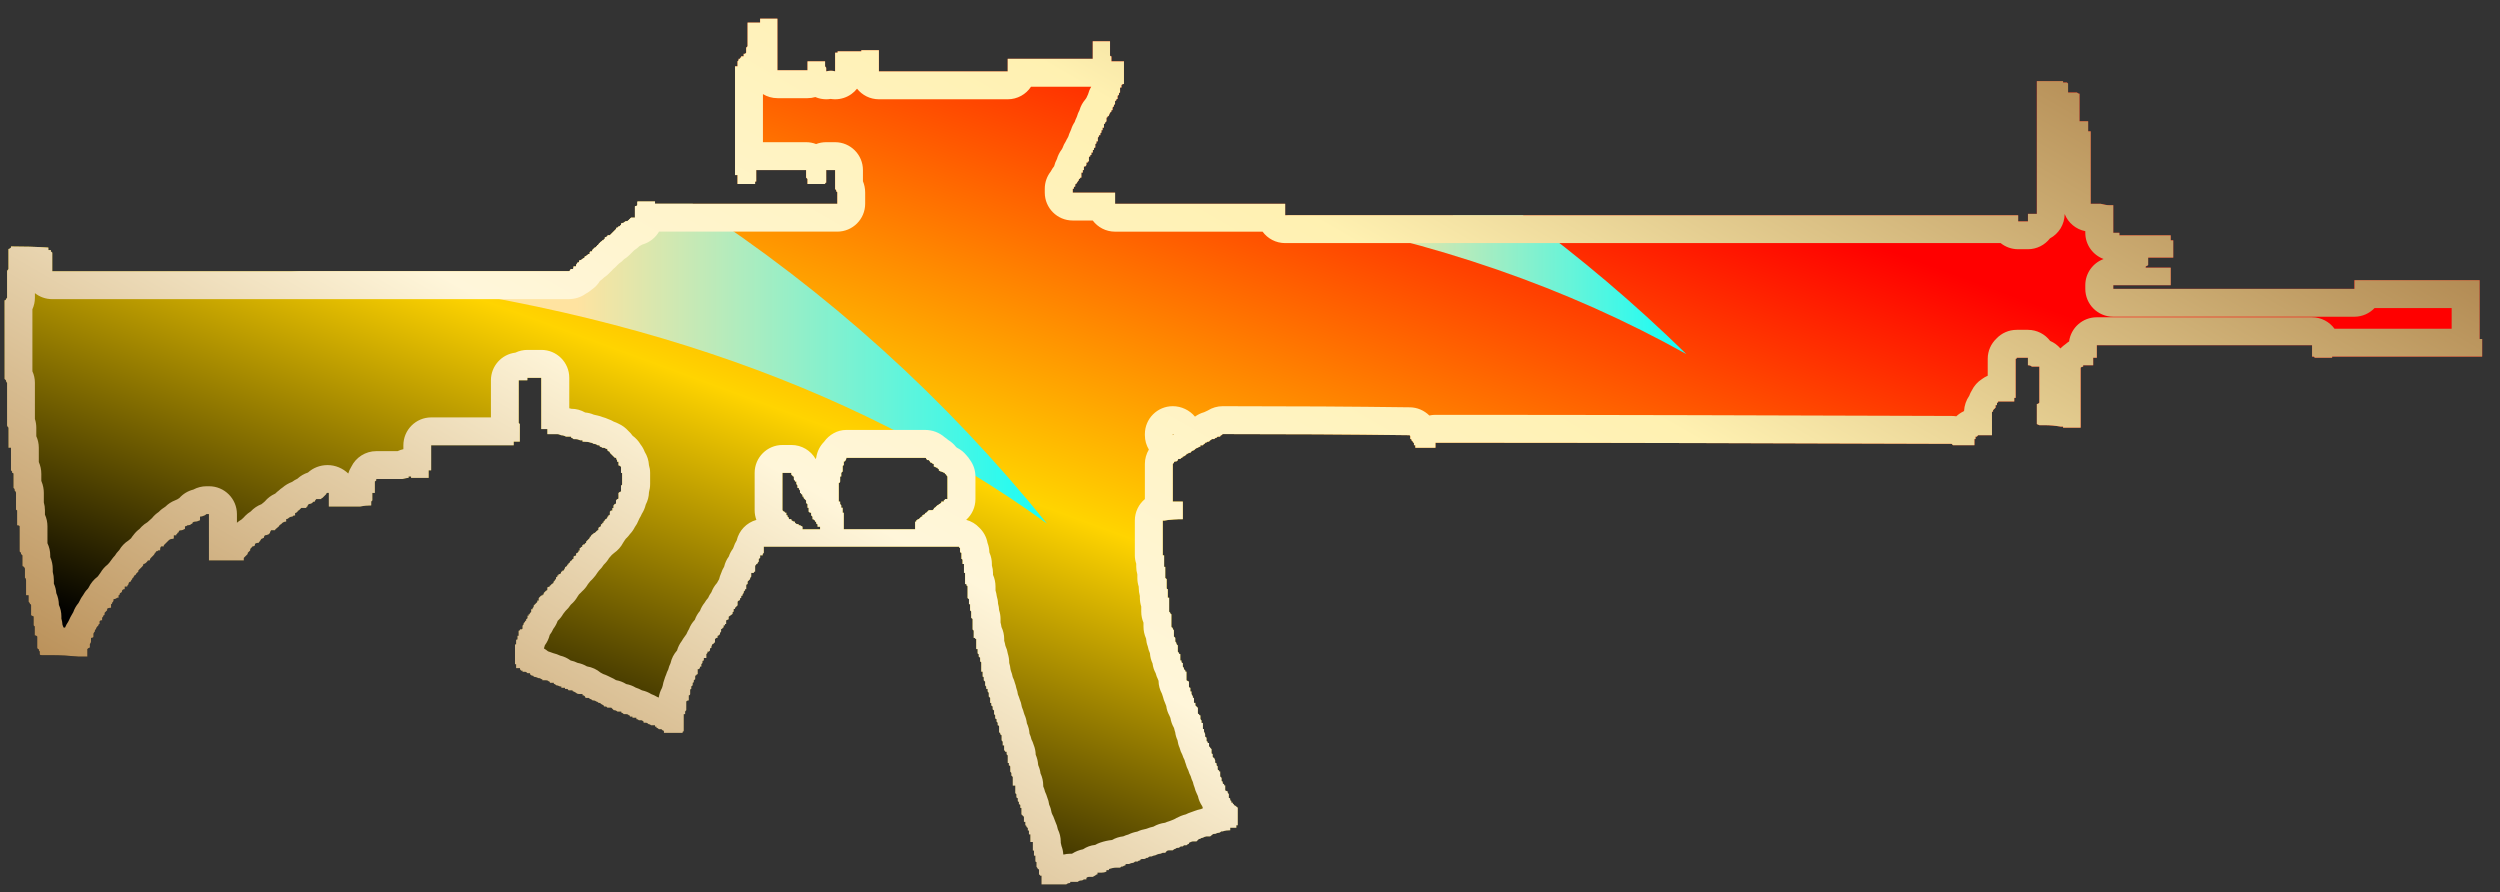 <?xml version="1.0" encoding="utf-8"?>
<!-- Generator: Adobe Illustrator 16.0.0, SVG Export Plug-In . SVG Version: 6.00 Build 0)  -->
<!DOCTYPE svg PUBLIC "-//W3C//DTD SVG 1.1//EN" "http://www.w3.org/Graphics/SVG/1.1/DTD/svg11.dtd">
<svg version="1.1" id="图层_1" xmlns="http://www.w3.org/2000/svg" xmlns:xlink="http://www.w3.org/1999/xlink" x="0px" y="0px"
	 width="89.667px" height="32px" viewBox="0 0 89.667 32" enable-background="new 0 0 89.667 32" xml:space="preserve">
<rect x="0" y="0" width="89.667" height="32" fill="#333333" stroke="none"/>
<g>
	<rect fill="none" width="89.667" height="32"/>
	<g>
		<g>
			<g>
				
					<linearGradient id="SVGID_1_" gradientUnits="userSpaceOnUse" x1="-514.703" y1="26.018" x2="-515.742" y2="26.984" gradientTransform="matrix(88.854 0 0 31.029 45818.027 -808.243)">
					<stop  offset="0.251" style="stop-color:#FF0000"/>
					<stop  offset="0.567" style="stop-color:#FFD400"/>
					<stop  offset="0.828" style="stop-color:#000000"/>
				</linearGradient>
				<path fill="url(#SVGID_1_)" d="M88.933,12.16v-2.11h-4.489v0.31h-8.65v-0.13h2.06V9.6h-0.899V9.56l0.09-0.05V9.24h0.9V8.62
					h-0.091V8.44h-1.84V8.35h-0.22V7.36h-0.14c-0.09,0-0.19-0.02-0.311-0.05h-0.359v-2.6h-0.091V4.35h-0.31V3.36
					c-0.04,0-0.06-0.01-0.09-0.04h-0.32V3l-0.04-0.04h-0.14V2.91h-0.94v4.76h-0.319v0.27h-0.351V7.72h-26.29V7.31h-6.1v-0.4h-1.52
					V6.77h0.04V6.73c0-0.03,0.02-0.04,0.05-0.04V6.64c0-0.03,0.01-0.05,0.04-0.05l0.05-0.08l0.04-0.05V6.42
					c0.03,0,0.05-0.02,0.05-0.05h0.04V6.19h0.05V6.1h0.04V5.97h0.05l0.04-0.05V5.83h0.05V5.79h0.04V5.65c0-0.03,0.02-0.04,0.05-0.04
					V5.56h0.04V5.47h0.05V5.38h0.04V5.34c0-0.03,0.02-0.05,0.05-0.05V5.16c0.03,0,0.04-0.01,0.04-0.04V5.07h0.05V4.94l0.04-0.05
					V4.85h0.05V4.8c0-0.03,0.01-0.04,0.04-0.04V4.67h0.04V4.58h0.05V4.44h0.04V4.4l0.05-0.05V4.22c0.03,0,0.04-0.02,0.04-0.05
					c0.03,0,0.05-0.01,0.05-0.04l0.04-0.09L39.863,4V3.95h0.04V3.86l0.05-0.05V3.77l0.04-0.04v-0.1l0.05-0.04V3.55h0.04V3.46
					c0-0.03,0.02-0.05,0.05-0.05V3.37c0-0.03,0.01-0.05,0.04-0.05V3.14h0.05V3.05c0.03-0.03,0.06-0.04,0.09-0.04V2.2h-0.45V2.02
					c-0.03,0-0.05-0.01-0.05-0.04v-0.5h-0.62v0.63h-3.05v0.45h-4.62V1.8h-0.63v0.04h-0.85v0.05h-0.09v0.67
					c-0.09-0.03-0.2-0.03-0.32,0V2.43l-0.04-0.05V2.2h-0.63v0.32h-1.08V0.67h-0.62v0.14h-0.45v0.85l-0.05,0.05v0.18l-0.04,0.04
					h-0.05v0.09h-0.09v0.04c-0.03,0-0.04,0.02-0.04,0.05h-0.05v0.05l-0.04,0.04v0.18h-0.09v3.9h0.09V6.6h0.63V6.51h0.04V6.1h1.79
					v0.27l0.05,0.05V6.6h0.63c0-0.03,0.01-0.05,0.04-0.05V6.1h0.32v0.68l0.04,0.04v0.05c0.03,0,0.04,0.01,0.04,0.04v0.4h-6.54V7.23
					h-0.63v0.13c-0.03,0.03-0.06,0.04-0.09,0.04v0.41h-0.14l-0.09,0.09c-0.03,0.03-0.06,0.04-0.09,0.04c-0.03,0-0.05,0.02-0.08,0.05
					c-0.04,0-0.07,0.01-0.1,0.04v0.05c-0.02,0-0.04,0.01-0.04,0.04h-0.04l-0.05,0.05h-0.04v0.04l-0.23,0.23h-0.05
					c-0.02,0-0.04,0.01-0.04,0.04l-0.09,0.04v0.05c-0.03,0-0.04,0.01-0.04,0.05h-0.05c0,0.03-0.01,0.04-0.04,0.04l-0.09,0.09
					c0,0.03-0.02,0.04-0.05,0.04c0,0.03-0.01,0.05-0.04,0.05c0,0.03-0.02,0.04-0.05,0.04l-0.09,0.09v0.05h-0.04
					c-0.03,0-0.05,0.01-0.05,0.04v0.05h-0.04l-0.05,0.04c-0.03,0.03-0.06,0.05-0.09,0.05v0.04l-0.09,0.05l-0.04,0.04h-0.05
					l-0.04,0.09h-0.04l-0.05,0.09v0.05h-0.09V9.6c0,0.03-0.01,0.05-0.04,0.05h-0.05l-0.04,0.04c0,0.03-0.02,0.04-0.05,0.04H1.874
					V9.06l-0.05-0.04V8.97h-0.09V8.88c-0.45-0.03-0.89-0.04-1.34-0.04v0.04c-0.03,0.03-0.06,0.05-0.09,0.05v0.72
					c-0.03,0.03-0.05,0.06-0.05,0.09v0.94l-0.04,0.05c0,0.03-0.02,0.04-0.05,0.04v2.82l0.05,0.05c0,0.03,0.01,0.06,0.04,0.09v1.52
					c0,0.03,0.02,0.06,0.05,0.09v0.72h0.09v0.81l0.04,0.04v0.05c0.03,0,0.05,0.01,0.05,0.04v0.5l0.04,0.04v0.05
					c0.03,0.03,0.05,0.061,0.05,0.09v0.58c0,0.03,0.01,0.04,0.04,0.04v0.54c0.06,0,0.09,0.021,0.09,0.04v0.9l0.05,0.05v0.04
					l0.05,0.05v0.36c0,0.02,0.01,0.04,0.04,0.04c0.03,0.029,0.05,0.06,0.05,0.09v0.31c0.03,0.03,0.04,0.061,0.04,0.09v0.54h0.09
					v0.23c0.03,0.03,0.05,0.06,0.05,0.09c0.03,0,0.04,0.01,0.04,0.04v0.36l0.09,0.04v0.319l0.04,0.04v0.32
					c0.03,0,0.06,0.01,0.09,0.04v0.4c0,0.029,0.02,0.05,0.05,0.05c0,0.029,0.01,0.06,0.04,0.09v0.09c0,0.03,0.03,0.04,0.09,0.04
					h0.36c0.3,0,0.62,0.02,0.94,0.05h0.32v-0.27c0.03-0.03,0.06-0.05,0.09-0.05V23.1c0.03-0.029,0.04-0.06,0.04-0.09v-0.13
					c0.06,0,0.09-0.02,0.09-0.05v-0.09c0-0.03,0.02-0.061,0.05-0.09v-0.04l0.04-0.051c0-0.02,0.02-0.06,0.05-0.09l0.04-0.04
					c0-0.029,0.01-0.05,0.04-0.05v-0.09c0-0.021,0.03-0.04,0.09-0.04v-0.09c0.03-0.03,0.05-0.061,0.05-0.09
					c0.03,0,0.04-0.011,0.04-0.051V21.98c0.03-0.03,0.06-0.061,0.09-0.091v-0.05c0.03-0.03,0.08-0.04,0.14-0.04v-0.13
					c0.03,0,0.04-0.02,0.04-0.05c0.03-0.03,0.05-0.061,0.05-0.09v-0.04c0.06,0,0.1-0.021,0.13-0.05h0.05V21.35
					c0.03,0,0.04-0.01,0.04-0.04c0-0.029,0.02-0.05,0.05-0.05c0.03-0.029,0.04-0.06,0.04-0.09c0.03-0.03,0.06-0.04,0.09-0.04v-0.09
					h0.09c0-0.03,0.02-0.06,0.05-0.09v-0.04c0.02-0.03,0.05-0.05,0.08-0.05c0-0.03,0.02-0.061,0.05-0.091
					c0-0.029,0.02-0.05,0.04-0.05c0-0.02,0.02-0.05,0.05-0.09c0.03,0,0.04-0.01,0.04-0.04l0.09-0.09v-0.04
					c0.03-0.03,0.06-0.06,0.09-0.09l0.05-0.05c0.03-0.03,0.04-0.061,0.04-0.09c0.03,0,0.06-0.011,0.09-0.04l0.05-0.051
					c0-0.029,0.03-0.04,0.09-0.04c0-0.029,0.01-0.06,0.04-0.09l0.09-0.09c0.03-0.03,0.05-0.06,0.05-0.09
					c0.03,0,0.04-0.021,0.04-0.05c0.03,0,0.06-0.011,0.09-0.04h0.06v-0.05c0-0.03,0.01-0.061,0.04-0.091h0.09v-0.04l0.05-0.05
					c0.03-0.029,0.06-0.06,0.09-0.09l0.04-0.04c0.03-0.03,0.08-0.05,0.14-0.05c0.03,0,0.04-0.01,0.04-0.04V19.2h0.09v-0.04
					c0.03,0,0.04-0.021,0.04-0.05c0.03,0,0.05-0.021,0.05-0.051c0-0.02,0.03-0.04,0.09-0.04c0.03,0,0.07-0.02,0.13-0.05v-0.09
					c0.03,0,0.06-0.01,0.09-0.04c0.06,0,0.11-0.01,0.14-0.05c0.03,0,0.04-0.01,0.04-0.04c0.03-0.03,0.06-0.04,0.09-0.04
					c0.06,0,0.12-0.02,0.18-0.05v-0.13c0.06,0,0.12-0.021,0.18-0.05l0.05-0.04h0.09V20.1h1.25v-0.09l0.14-0.14v-0.04
					c0.03-0.03,0.06-0.061,0.09-0.09v-0.05c0.03-0.03,0.06-0.061,0.08-0.091c0.03,0,0.06-0.01,0.09-0.04v-0.05
					c0.03-0.029,0.08-0.04,0.14-0.04c0-0.029,0.01-0.05,0.04-0.05c0-0.02,0.02-0.05,0.05-0.09l0.09-0.04c0-0.03,0.01-0.06,0.04-0.09
					c0.03,0,0.08-0.01,0.14-0.04l0.04-0.05c0-0.03,0.02-0.061,0.04-0.091h0.14c0-0.02,0.03-0.06,0.09-0.09
					c0-0.02,0.01-0.04,0.05-0.04c0-0.029,0.02-0.06,0.08-0.09l0.05-0.05c0.03-0.02,0.07-0.04,0.13-0.04v-0.09
					c0.03,0,0.06-0.01,0.09-0.04s0.08-0.05,0.14-0.05c0-0.03,0.03-0.04,0.09-0.04V18.4c0.03,0,0.06-0.021,0.09-0.051
					c0-0.029,0.01-0.04,0.04-0.04c0.03-0.029,0.06-0.06,0.09-0.09h0.18c0-0.029,0.01-0.05,0.04-0.05c0-0.03,0.02-0.06,0.05-0.09
					c0.03,0,0.07-0.01,0.13-0.04c0-0.03,0.03-0.05,0.09-0.05c0-0.03,0.02-0.061,0.05-0.09h0.18c0-0.03,0.01-0.04,0.04-0.04
					l0.05-0.051c0.03-0.029,0.06-0.06,0.09-0.09c0-0.029,0.01-0.04,0.04-0.04h0.05v0.49h1.12c0.15-0.03,0.28-0.04,0.4-0.04v-0.14
					l0.04-0.04V17.68h0.09v-0.41l0.05-0.039V17.18h0.94c0.09-0.02,0.16-0.04,0.22-0.04v-0.05h0.09v0.05h0.63v-0.27h0.09v-0.9h2.96
					v-0.13h0.22v-0.63l-0.04-0.04v-1.53h0.31v-0.09h0.5v1.84h0.22v0.18h0.36c0.03,0,0.07,0.01,0.13,0.04c0.07,0,0.12,0.02,0.18,0.05
					h0.18v0.04c0.03,0,0.06,0.02,0.09,0.05h0.09c0.03,0,0.08,0.01,0.14,0.04h0.09v0.05h0.04c0.09,0,0.18,0.01,0.27,0.04
					c0.03,0,0.06,0.02,0.09,0.04c0.06,0,0.11,0.02,0.14,0.05h0.04c0.03,0,0.04,0.01,0.04,0.05c0.03,0,0.06,0.01,0.09,0.04h0.05
					c0.03,0,0.06,0.02,0.09,0.04h0.04v0.05l0.05,0.04c0.03,0,0.04,0.02,0.04,0.05l0.18,0.18h0.05v0.04l0.03,0.05v0.05h0.05v0.131
					c0.03,0,0.06,0.02,0.09,0.05v0.22h0.04v0.4c0,0.029-0.01,0.05-0.04,0.05v0.22c-0.03,0-0.06,0.021-0.09,0.05v0.181
					c0,0.029-0.02,0.04-0.05,0.04l-0.04,0.05v0.09c0,0.02-0.02,0.04-0.05,0.04l-0.04,0.05v0.09h-0.04v0.09h-0.05l-0.04,0.04v0.091
					c0,0.029-0.02,0.04-0.05,0.04c0,0.039-0.01,0.05-0.04,0.05v0.04l-0.05,0.05c-0.03,0-0.04,0.01-0.04,0.04l-0.05,0.05v0.04h-0.04
					v0.05h-0.05v0.04c0,0.03-0.01,0.05-0.04,0.05l-0.05,0.04v0.051c0,0.029-0.01,0.039-0.04,0.039l-0.09,0.091h-0.04
					c0,0.029-0.02,0.05-0.05,0.05l-0.04,0.04c0,0.03-0.02,0.05-0.05,0.05v0.04l-0.13,0.13v0.05c-0.03,0-0.05,0.011-0.05,0.05h-0.04
					l-0.05,0.04v0.051h-0.04c0,0.02-0.02,0.04-0.05,0.04v0.09h-0.04v0.04l-0.05,0.05c-0.03,0-0.04,0.01-0.04,0.04v0.05
					c-0.03,0-0.06,0.01-0.09,0.04v0.05c0,0.03-0.02,0.04-0.05,0.04c0,0.03-0.01,0.05-0.04,0.05l-0.04,0.04
					c0,0.03-0.02,0.051-0.05,0.051v0.04c-0.03,0-0.05,0.02-0.05,0.05l-0.04,0.04c-0.03,0-0.04,0.02-0.04,0.05l-0.05,0.09h-0.04
					c0,0.03-0.02,0.04-0.05,0.04v0.05c-0.03,0.03-0.06,0.04-0.09,0.04v0.04h-0.04v0.05c-0.03,0-0.05,0.011-0.05,0.04v0.05
					c-0.03,0-0.04,0.011-0.04,0.04l-0.05,0.051v0.04l-0.08,0.05c0,0.03-0.02,0.04-0.05,0.04c0,0.029-0.01,0.05-0.04,0.05
					c-0.03,0-0.05,0.01-0.05,0.04v0.05c0,0.03-0.01,0.04-0.04,0.04l-0.09,0.09v0.05c-0.03,0-0.05,0.011-0.05,0.04h-0.04l-0.09,0.091
					v0.09h-0.05v0.05l-0.13,0.13v0.05l-0.04,0.04v0.04h-0.05v0.101l-0.05,0.04v0.039h-0.04v0.051h-0.04v0.09l-0.05,0.04v0.05
					c-0.03,0-0.04,0.01-0.04,0.04l-0.05,0.05v0.04l-0.04,0.05v0.09c0,0.03-0.02,0.04-0.05,0.04h-0.04c0,0.03-0.02,0.051-0.05,0.051
					v0.18h-0.04v0.13c-0.03,0-0.05,0.01-0.05,0.04v0.14h-0.04v0.71h0.04v0.141h0.14v0.04l0.04,0.05h0.05v0.04h0.09
					c0.03,0,0.06,0.02,0.09,0.05h0.09v0.04c0.03,0.03,0.06,0.05,0.09,0.05s0.04,0.011,0.04,0.04c0.06,0,0.12,0.021,0.18,0.05h0.05
					c0.02,0.03,0.06,0.04,0.08,0.04V24.4h0.14c0.03,0,0.06,0.01,0.09,0.04c0.03,0,0.04,0.02,0.04,0.05h0.14v0.04
					c0.03,0,0.06,0.02,0.09,0.05c0.03,0,0.07,0.01,0.13,0.04h0.05v0.05h0.13v0.04h0.09l0.04,0.05h0.14c0,0.03,0.01,0.04,0.04,0.04
					l0.09,0.05c0.03,0.03,0.06,0.04,0.09,0.04h0.14v0.051h0.04l0.05,0.04c0,0.029,0.01,0.05,0.04,0.05h0.09l0.05,0.04
					c0.03,0,0.06,0.02,0.09,0.05c0.06,0,0.1,0.01,0.13,0.04c0.03,0,0.06,0.02,0.09,0.05h0.04l0.05,0.04l0.09,0.05
					c0,0.03,0.01,0.04,0.04,0.04h0.05l0.04,0.04h0.14l0.09,0.09c0.06,0,0.1,0.021,0.13,0.05h0.14v0.04c0.03,0,0.06,0.021,0.09,0.051
					h0.09c0.03,0,0.06,0.01,0.09,0.04c0.03,0,0.04,0.02,0.04,0.05h0.09v0.04h0.14v0.05c0.03,0,0.06,0.01,0.09,0.04h0.08
					c0.03,0,0.06,0.02,0.09,0.05v0.04h0.09c0.03,0,0.06,0.021,0.09,0.05c0.03,0,0.06,0.011,0.09,0.04h0.14v0.05h0.05v0.04
					c0.03,0,0.06,0.021,0.09,0.051h0.09l0.04,0.04c0.03,0,0.05,0.02,0.05,0.05v0.04h0.67v-0.04c0.03,0,0.04-0.021,0.04-0.05v-0.58
					h0.05V25.52l0.04-0.05v-0.31c0.03-0.03,0.06-0.04,0.09-0.04v-0.18c0.03,0,0.05-0.021,0.05-0.051v-0.13
					c0-0.029,0.01-0.05,0.04-0.05v-0.09l0.05-0.04v-0.09c0.03,0,0.04-0.021,0.04-0.05V24.4l0.05-0.04V24.27
					c0-0.029,0.01-0.05,0.04-0.05c0-0.02,0.02-0.04,0.05-0.04V24h0.04l0.04-0.04v-0.05h0.05v-0.09l0.04-0.04v-0.05
					c0-0.03,0.02-0.04,0.05-0.04V23.6h0.09v-0.14l0.04-0.04v-0.05h0.05l0.04-0.04v-0.05c0-0.03,0.02-0.04,0.05-0.04v-0.05
					l0.04-0.091c0.03,0,0.05-0.01,0.05-0.04c0.03,0,0.04-0.02,0.04-0.05v-0.09l0.05-0.04h0.04v-0.05c0-0.03,0.02-0.04,0.05-0.04
					l0.04-0.05V22.7l0.04-0.05V22.56c0.03,0,0.05-0.01,0.05-0.04c0.03,0,0.04-0.02,0.04-0.05v-0.04h0.05v-0.05h0.04v-0.13l0.09-0.04
					v-0.09l0.14-0.101V21.98c0-0.03,0.01-0.04,0.04-0.04V21.84h0.05V21.8l0.09-0.09v-0.13l0.04-0.04c0.03,0,0.05-0.021,0.05-0.05
					v-0.04h0.04V21.4c0-0.03,0.02-0.04,0.05-0.04V21.31l0.04-0.04v-0.05l0.05-0.05v-0.04h0.04V21c0-0.03,0.02-0.05,0.05-0.05v-0.09
					l0.09-0.091V20.73l0.04-0.051v-0.13h0.09c0-0.03,0.02-0.05,0.05-0.05v-0.22c0.03,0,0.04-0.021,0.04-0.05
					c0.03,0,0.05-0.011,0.05-0.04l0.04-0.051v-0.09l0.05-0.04v-0.09h0.09v-0.05l0.04-0.04v-0.22h7c0,0.02,0.01,0.04,0.04,0.04v0.13
					c0,0.029,0.02,0.05,0.05,0.05v0.22c0.03,0,0.04,0.021,0.04,0.05v0.131h0.05v0.319h0.04v0.4h0.05V21c0.02,0,0.04,0.01,0.04,0.04
					v0.41l0.05,0.04v0.18h0.04v0.22l0.04,0.04v0.23l0.05,0.04v0.359c0,0.03,0.02,0.051,0.04,0.051v0.27h0.05
					c0,0.03,0.01,0.04,0.04,0.04v0.36h0.05v0.13c0,0.03,0.01,0.05,0.04,0.05v0.09l0.05,0.04v0.141c0.03,0,0.04,0.01,0.04,0.039v0.32
					h0.05v0.18c0.03,0,0.04,0.011,0.04,0.04V24.4l0.05,0.05v0.13l0.04,0.05v0.08h0.05v0.09l0.04,0.05v0.131l0.05,0.05v0.18h0.04
					v0.09l0.05,0.04v0.101l0.05,0.04v0.13l0.04,0.04v0.09c0,0.029,0.02,0.05,0.05,0.05v0.09l0.04,0.04v0.09
					c0.03,0,0.05,0.021,0.05,0.05v0.181c0,0.029,0.01,0.04,0.04,0.04v0.05l0.05,0.04v0.18l0.04,0.05v0.131h0.05v0.18
					c0.02,0,0.04,0.02,0.04,0.05h0.05v0.09l0.04,0.04v0.271h0.04v0.09c0.03,0,0.05,0.01,0.05,0.05v0.17l0.04,0.05v0.09l0.05,0.051
					v0.31h0.09v0.271l0.04,0.04v0.09c0,0.029,0.02,0.05,0.05,0.05v0.09c0,0.03,0.01,0.04,0.04,0.04v0.09c0.03,0,0.05,0.01,0.05,0.04
					v0.09h0.04v0.23l0.09,0.09v0.18h0.05v0.09c0,0.03,0.01,0.051,0.04,0.051v0.04l0.05,0.04v0.09h0.04v0.14h0.05v0.271h0.09v0.31
					h0.04v0.18h0.05v0.181c0,0.029,0.01,0.05,0.04,0.05v0.17l0.04,0.05c0,0.03,0.02,0.04,0.05,0.04v0.19c0.03,0,0.04,0.01,0.04,0.04
					h0.05v0.31h0.89c0.03-0.03,0.08-0.05,0.14-0.05v-0.04h0.27c0.03-0.03,0.07-0.05,0.13-0.05c0.03,0,0.06-0.011,0.09-0.04h0.09
					v-0.05c0.03-0.03,0.06-0.04,0.09-0.04h0.14l0.09-0.051c0.02-0.02,0.05-0.04,0.08-0.04V31.3h0.14c0.06,0,0.12-0.01,0.18-0.04
					v-0.05h0.09v-0.04c0.09-0.03,0.18-0.05,0.27-0.05h0.13l0.05-0.04h0.05c0.03-0.03,0.06-0.04,0.09-0.04
					c0-0.04,0.01-0.05,0.04-0.05h0.09c0.06-0.03,0.1-0.04,0.13-0.04c0.03,0,0.06-0.021,0.09-0.05h0.09
					c0.03-0.03,0.06-0.04,0.09-0.04c0-0.03,0.03-0.051,0.09-0.051h0.05c0.03,0,0.06-0.02,0.09-0.04h0.04
					c0.03-0.029,0.06-0.05,0.09-0.05h0.05c0.06-0.029,0.1-0.04,0.13-0.04c0.06-0.029,0.11-0.05,0.13-0.05
					c0.03,0,0.08-0.01,0.14-0.04h0.09l0.04-0.05c0.03-0.03,0.06-0.04,0.09-0.04h0.14c0.03-0.03,0.06-0.05,0.09-0.05
					c0.03-0.03,0.06-0.04,0.09-0.04h0.04c0.03-0.03,0.06-0.05,0.09-0.05h0.05l0.04-0.04h0.09c0.03-0.03,0.06-0.051,0.09-0.051V30.23
					c0.06-0.03,0.11-0.051,0.13-0.051h0.14l0.09-0.09h0.04c0.03-0.03,0.06-0.04,0.09-0.04c0.06-0.03,0.11-0.05,0.14-0.05h0.13
					l0.05-0.04c0.03-0.03,0.06-0.05,0.09-0.05h0.04c0.06-0.03,0.1-0.04,0.13-0.04c0.03,0,0.06-0.021,0.09-0.05h0.05
					c0.09-0.03,0.18-0.04,0.27-0.04v-0.09h0.22V29.6h0.05v-0.63l-0.05-0.04c-0.03-0.029-0.06-0.05-0.09-0.05v-0.04
					c-0.03,0-0.04-0.01-0.04-0.05h-0.05v-0.04c0-0.03-0.01-0.04-0.04-0.04v-0.05c0-0.03-0.02-0.04-0.05-0.04v-0.14l-0.04-0.04V28.39
					l-0.09-0.04v-0.18h-0.04v-0.05c-0.03,0-0.05-0.01-0.05-0.04v-0.05c-0.03,0-0.04-0.011-0.04-0.04V27.9l-0.05-0.051v-0.18h-0.04
					v-0.04c-0.03,0-0.05-0.02-0.05-0.05v-0.09l-0.04-0.04V27.4c0-0.03-0.02-0.04-0.05-0.04V27.27l-0.04-0.09
					c-0.03,0-0.05-0.02-0.05-0.05v-0.09c-0.03,0-0.04-0.01-0.04-0.04v-0.13l-0.05-0.05c0-0.03-0.01-0.04-0.04-0.04v-0.13h-0.05V26.6
					c-0.03,0-0.04-0.02-0.04-0.05v-0.09l-0.05-0.04v-0.09l-0.04-0.09v-0.09h-0.04V25.93h-0.05v-0.09l-0.04-0.05v-0.13
					c-0.03,0-0.05-0.021-0.05-0.05c-0.03,0-0.04-0.011-0.04-0.04V25.39l-0.09-0.09v-0.09h-0.05v-0.18h-0.04v-0.05l-0.05-0.091V24.8
					h-0.04v-0.13c-0.03,0-0.05-0.02-0.05-0.05v-0.17l-0.09-0.05V24.09h-0.04v-0.04L42.463,24v-0.04l-0.04-0.05v-0.13
					c-0.03,0-0.05-0.021-0.05-0.05v-0.04h-0.04v-0.23c-0.03,0-0.05-0.01-0.05-0.04l-0.04-0.05v-0.22l-0.05-0.051v-0.04l-0.04-0.05
					v-0.13l-0.05-0.05v-0.22l-0.04-0.051v-0.04c-0.03,0-0.05-0.02-0.05-0.05V22.03c-0.02,0-0.04-0.021-0.04-0.05l-0.04-0.04v-0.5
					h-0.05V21.13c-0.03,0-0.04-0.01-0.04-0.05V20.77l-0.05-0.039v-0.4h-0.04v-0.41h-0.05v-1.25h0.05c0.23-0.04,0.46-0.05,0.67-0.05
					v-0.63h-0.36V16.64l0.04-0.04c0-0.029,0.02-0.05,0.05-0.05h0.04l0.05-0.04c0-0.03,0.01-0.05,0.04-0.05h0.05l0.04-0.04
					c0.03,0,0.05-0.02,0.05-0.05h0.04l0.05-0.04c0.03,0,0.04-0.02,0.04-0.05c0.03,0,0.06-0.01,0.09-0.04h0.05l0.04-0.05
					c0.03-0.02,0.06-0.04,0.09-0.04l0.05-0.05c0.03-0.02,0.06-0.04,0.09-0.04c0.03-0.03,0.06-0.04,0.09-0.04v-0.05h0.09l0.04-0.05
					c0.03,0,0.04-0.01,0.04-0.04c0.03,0,0.06-0.01,0.09-0.04h0.05l0.04-0.05c0.03,0,0.05-0.01,0.05-0.04h0.09
					c0.03-0.03,0.06-0.05,0.09-0.05l0.04-0.04h0.09c0-0.03,0.02-0.05,0.05-0.05l0.04-0.04h0.05c2.21,0,4.42,0.01,6.64,0.04
					c0.021,0,0.04,0.02,0.04,0.05v0.09h0.04v0.04l0.05,0.05c0,0.03,0.01,0.04,0.04,0.04v0.09h0.05v0.09h0.721v-0.18
					c6.189,0,12.359,0.02,18.52,0.04l0.04,0.05h0.771v-0.22h0.039v-0.09h0.051l0.04-0.05h0.5V14.8c0-0.03,0.01-0.04,0.04-0.04v-0.05
					l0.09-0.09v-0.09h0.05v-0.09h0.04V14.4h0.58v-0.13h0.05v-1.4c0.03,0,0.04-0.01,0.04-0.04h0.4v0.27c0.069,0,0.109,0.02,0.14,0.05
					h0.27v1.29c-0.029,0.04-0.06,0.05-0.09,0.05v0.72l0.09,0.04h0.181c0.21,0,0.399,0.02,0.58,0.05h0.09v0.04h0.63v-2.15
					c0.03-0.03,0.06-0.04,0.09-0.04V13.1h0.36v-0.27h0.13v-0.45h7.72v0.41h0.04c0.03,0,0.05,0.01,0.05,0.04h0.63v-0.04h5.381v-0.63
					H88.933z M29.414,18.98h-0.63V18.89l-0.09-0.05h-0.05V18.8h-0.04c-0.03,0-0.06-0.02-0.09-0.05v-0.04h-0.04l-0.09-0.05v-0.04
					h-0.09v-0.05l-0.05-0.04v-0.05h-0.04V18.39h-0.05c0-0.029-0.01-0.04-0.04-0.04l-0.05-0.05v-1.34h0.32V17
					c0,0.03,0.01,0.05,0.04,0.05c0,0.03,0.02,0.04,0.05,0.04v0.09c0,0.03,0.01,0.051,0.04,0.051v0.039h0.05v0.091l0.04,0.05v0.09
					h0.05v0.04l0.04,0.05v0.09c0.03,0,0.04,0.011,0.04,0.04c0.03,0,0.05,0.021,0.05,0.05v0.04h0.04v0.051l0.09,0.09v0.09l0.05,0.04
					v0.13h0.04v0.14c0.03,0.03,0.06,0.04,0.09,0.04v0.091l0.05,0.05v0.09h0.04c0,0.03,0.02,0.04,0.05,0.04v0.05h0.04v0.04
					c0,0.03,0.02,0.05,0.05,0.05v0.09h0.09V18.98z M33.983,17.9h-0.09c0,0.029-0.01,0.04-0.04,0.04v0.05h-0.09v0.04
					c-0.03,0.029-0.06,0.05-0.09,0.05c0,0.03-0.02,0.04-0.05,0.04l-0.09,0.09c-0.03,0-0.04,0.021-0.04,0.05l-0.05,0.04h-0.13
					l-0.09,0.09c-0.03,0-0.05,0.021-0.05,0.051l-0.09,0.04v0.05h-0.04l-0.09,0.09h-0.04c0,0.03-0.02,0.04-0.05,0.04v0.05h-0.04
					v0.271h-2.56V18.39h-0.04v-0.18h-0.05v-0.09l-0.04-0.04v-0.09h-0.05v-0.67c0.03,0,0.05-0.021,0.05-0.051v-0.18h0.04v-0.13
					l0.05-0.05v-0.18c0-0.03,0.01-0.04,0.04-0.04V16.55h0.04l0.05-0.09v-0.04h2.82c0.03,0,0.05,0.01,0.05,0.04l0.04,0.04h0.05
					l0.04,0.05c0,0.03,0.02,0.04,0.05,0.04c0.03,0.03,0.06,0.05,0.09,0.05v0.091c0.03,0,0.06,0.02,0.09,0.039h0.04
					c0,0.03,0.02,0.051,0.05,0.051v0.05c0.03,0.02,0.06,0.04,0.09,0.04l0.09,0.04c0.03,0,0.04,0.02,0.04,0.05
					c0.03,0,0.05,0.02,0.05,0.04l0.04,0.05V17.9z M42.063,15.61v-0.04h0.04L42.063,15.61z"/>
			</g>
		</g>
	</g>
	<g>
		
			<linearGradient id="SVGID_2_" gradientUnits="userSpaceOnUse" x1="-847.341" y1="43.325" x2="-848.176" y2="43.325" gradientTransform="matrix(34.512 0 0 13.153 29282.869 -556.832)">
			<stop  offset="0" style="stop-color:#00FFFF"/>
			<stop  offset="0.649" style="stop-color:#FFE3A0"/>
		</linearGradient>
		<path fill="url(#SVGID_2_)" d="M24.843,7.31h-1.35V7.23h-0.63v0.13c-0.03,0.03-0.06,0.04-0.09,0.04v0.41h-0.14l-0.09,0.09
			c-0.03,0.03-0.06,0.04-0.09,0.04c-0.03,0-0.05,0.02-0.08,0.05c-0.04,0-0.07,0.01-0.1,0.04v0.05c-0.02,0-0.04,0.01-0.04,0.04h-0.04
			l-0.05,0.05h-0.04v0.04l-0.23,0.23h-0.05c-0.02,0-0.04,0.01-0.04,0.04l-0.09,0.04v0.05c-0.03,0-0.04,0.01-0.04,0.05h-0.05
			c0,0.03-0.01,0.04-0.04,0.04l-0.09,0.09c0,0.03-0.02,0.04-0.05,0.04c0,0.03-0.01,0.05-0.04,0.05c0,0.03-0.02,0.04-0.05,0.04
			l-0.09,0.09v0.05h-0.04c-0.03,0-0.05,0.01-0.05,0.04v0.05h-0.04l-0.05,0.04c-0.03,0.03-0.06,0.05-0.09,0.05v0.04l-0.09,0.05
			l-0.04,0.04h-0.05l-0.04,0.09h-0.04l-0.05,0.09v0.05h-0.09V9.6c0,0.03-0.01,0.05-0.04,0.05h-0.05l-0.04,0.04
			c0,0.03-0.02,0.04-0.05,0.04h-9.94c10.99,0.91,20.03,3.93,27.1,9.05C33.914,14.28,29.684,10.46,24.843,7.31z"/>
	</g>
	<g>
		<linearGradient id="SVGID_3_" gradientUnits="userSpaceOnUse" x1="61.388" y1="10.21" x2="46.128" y2="10.21">
			<stop  offset="0" style="stop-color:#00FFFF"/>
			<stop  offset="0.822" style="stop-color:#FFE3A0"/>
		</linearGradient>
		<path fill="url(#SVGID_3_)" d="M54.614,7.72c2.06,1.51,4.02,3.17,5.87,4.98c-4.261-2.38-9.04-4.04-14.36-4.97h5.99V7.72H54.614z"
			/>
	</g>
	<g>
		<g>
			<g>
				<g>
					<linearGradient id="SVGID_4_" gradientUnits="userSpaceOnUse" x1="28.39" y1="39.048" x2="56.082" y2="-8.916">
						<stop  offset="0" style="stop-color:#BB925B"/>
						<stop  offset="0.343" style="stop-color:#FFF6DA"/>
						<stop  offset="0.657" style="stop-color:#FFF1B1"/>
						<stop  offset="1" style="stop-color:#B38B54"/>
					</linearGradient>
					<path fill="url(#SVGID_4_)" d="M39.14,3.11c-0.052,0.084-0.09,0.176-0.115,0.272c-0.022,0.04-0.041,0.081-0.057,0.124
						c-0.007,0.011-0.013,0.021-0.02,0.032c-0.009,0.012-0.019,0.023-0.027,0.036c-0.093,0.109-0.163,0.238-0.202,0.379
						c-0.039,0.07-0.07,0.145-0.091,0.223c-0.006,0.014-0.012,0.029-0.018,0.043c-0.026,0.051-0.047,0.104-0.064,0.158
						c-0.057,0.083-0.1,0.174-0.129,0.269c-0.01,0.021-0.019,0.043-0.027,0.064c-0.029,0.058-0.053,0.119-0.07,0.182
						c-0.009,0.017-0.018,0.034-0.026,0.051c-0.025,0.041-0.048,0.083-0.067,0.127c-0.049,0.073-0.089,0.154-0.118,0.24
						c-0.011,0.017-0.021,0.035-0.03,0.053c-0.077,0.1-0.135,0.216-0.17,0.341c-0.044,0.08-0.078,0.167-0.1,0.258
						c-0.047,0.058-0.088,0.122-0.123,0.19c-0.133,0.17-0.213,0.384-0.213,0.617v0.14c0,0.552,0.448,1,1,1h0.72
						c0.182,0.243,0.473,0.4,0.8,0.4h5.292c0.182,0.249,0.476,0.41,0.808,0.41h25.664c0.172,0.138,0.39,0.22,0.626,0.22h0.351
						c0.321,0,0.608-0.152,0.791-0.388c0.313-0.167,0.525-0.496,0.528-0.875c0.124,0.313,0.401,0.55,0.74,0.615V8.35
						c0,0.432,0.274,0.8,0.658,0.94c-0.384,0.14-0.658,0.508-0.658,0.94v0.13c0,0.552,0.447,1,1,1h8.65
						c0.285,0,0.542-0.119,0.724-0.31h2.766v0.74h-4.202c-0.182-0.249-0.476-0.41-0.808-0.41h-7.72
						c-0.507,0-0.927,0.378-0.991,0.867c-0.048,0.03-0.093,0.064-0.136,0.102c-0.055,0.038-0.106,0.081-0.154,0.128
						c-0.007,0.007-0.014,0.014-0.021,0.021c-0.101-0.116-0.226-0.209-0.369-0.27c-0.183-0.242-0.473-0.398-0.799-0.398h-0.4
						c-0.286,0-0.545,0.12-0.727,0.313c-0.193,0.183-0.313,0.441-0.313,0.727v0.606c-0.072,0.031-0.141,0.071-0.204,0.118
						c-0.156,0.099-0.283,0.24-0.365,0.407c-0.038,0.062-0.07,0.128-0.095,0.197c-0.107,0.155-0.174,0.341-0.185,0.544
						c-0.009,0.005-0.019,0.011-0.028,0.017c-0.092,0.045-0.177,0.104-0.25,0.173c-0.053-0.008-0.106-0.013-0.16-0.013
						c-6.161-0.02-12.332-0.04-18.522-0.04c-0.075,0-0.147,0.008-0.218,0.024c-0.186-0.182-0.437-0.294-0.709-0.294l0,0
						c-2.013-0.027-4.188-0.04-6.704-0.04c-0.191,0-0.377,0.055-0.536,0.156c-0.044,0.017-0.087,0.037-0.129,0.06
						c-0.12,0.033-0.23,0.087-0.328,0.159c-0.192-0.233-0.489-0.375-0.797-0.375c-0.552,0-1,0.448-1,1v0.04
						c0,0.186,0.051,0.363,0.143,0.515c-0.092,0.154-0.143,0.332-0.143,0.515v1.262c-0.22,0.184-0.36,0.46-0.36,0.769v1.25
						c0,0.104,0.018,0.204,0.05,0.298v0.112c0,0.094,0.014,0.185,0.04,0.271v0.13c0,0.107,0.017,0.212,0.05,0.312v0.038
						c0,0.103,0.014,0.202,0.04,0.295v0.065c0,0.109,0.018,0.215,0.05,0.314v0.186c0,0.136,0.028,0.27,0.08,0.393v0.137
						c0,0.153,0.033,0.299,0.092,0.431c0.007,0.098,0.028,0.194,0.063,0.285c0.015,0.084,0.041,0.166,0.077,0.243
						c0.007,0.129,0.04,0.254,0.094,0.369c0.014,0.124,0.053,0.241,0.112,0.348c0.018,0.075,0.045,0.147,0.08,0.216
						c0.007,0.019,0.015,0.036,0.022,0.055c0.002,0.165,0.046,0.323,0.122,0.464c0.011,0.042,0.024,0.083,0.04,0.123
						c0.015,0.067,0.037,0.132,0.066,0.193c0.013,0.04,0.028,0.079,0.046,0.117c0.001,0.003,0.002,0.006,0.003,0.009
						c0.015,0.12,0.053,0.233,0.11,0.337c0.011,0.028,0.023,0.057,0.037,0.084c0.021,0.127,0.063,0.246,0.125,0.354
						c0.004,0.011,0.008,0.022,0.012,0.033c0.009,0.046,0.022,0.091,0.037,0.134c0.012,0.1,0.04,0.194,0.082,0.283
						c0.012,0.094,0.037,0.186,0.075,0.271c0.022,0.09,0.056,0.174,0.099,0.252c0.02,0.065,0.046,0.129,0.079,0.188
						c0.011,0.045,0.024,0.088,0.041,0.13c0.021,0.085,0.053,0.166,0.094,0.241c0.021,0.074,0.049,0.146,0.086,0.211
						c0.019,0.073,0.044,0.143,0.078,0.208c0.013,0.065,0.033,0.128,0.058,0.189c0.02,0.083,0.049,0.162,0.086,0.235
						c0.011,0.027,0.023,0.054,0.036,0.079c0.027,0.131,0.08,0.253,0.154,0.361c0.007,0.025,0.016,0.051,0.026,0.074
						c-0.024,0.01-0.047,0.021-0.07,0.031c-0.095,0.018-0.181,0.046-0.255,0.076c-0.04,0.012-0.079,0.026-0.117,0.042
						c-0.058,0.019-0.115,0.042-0.169,0.071c-0.128,0.03-0.24,0.08-0.338,0.13c-0.028,0.014-0.055,0.029-0.081,0.046
						c-0.024,0.009-0.047,0.019-0.07,0.029c-0.033,0.011-0.067,0.023-0.102,0.039c-0.053,0.015-0.105,0.033-0.156,0.057
						c-0.148,0.019-0.29,0.065-0.418,0.14h0c-0.085,0.017-0.164,0.042-0.237,0.072c-0.014,0.004-0.028,0.008-0.042,0.012
						c-0.092,0.015-0.195,0.043-0.3,0.094c-0.115,0.02-0.222,0.055-0.321,0.105c-0.062,0.016-0.123,0.037-0.181,0.065
						c-0.147,0.016-0.284,0.062-0.405,0.131c-0.139,0.014-0.28,0.045-0.426,0.095c-0.062,0.021-0.121,0.048-0.176,0.081
						c-0.159,0.015-0.308,0.071-0.437,0.157c-0.138,0.026-0.27,0.079-0.389,0.155c-0.004,0.001-0.009,0.003-0.014,0.004h-0.055
						c-0.084,0-0.166,0.012-0.244,0.032c-0.002-0.01-0.005-0.02-0.008-0.029c-0.006-0.097-0.027-0.189-0.061-0.276
						c-0.007-0.04-0.016-0.079-0.027-0.117V30.19c0-0.161-0.038-0.313-0.105-0.447c-0.016-0.089-0.043-0.173-0.081-0.251
						c-0.012-0.037-0.026-0.073-0.042-0.108c-0.021-0.066-0.05-0.131-0.084-0.191c-0.005-0.018-0.012-0.035-0.018-0.052
						c-0.015-0.098-0.043-0.191-0.085-0.279c-0.011-0.094-0.036-0.183-0.072-0.267c-0.018-0.063-0.041-0.124-0.07-0.183
						c-0.002-0.007-0.005-0.014-0.008-0.021c-0.015-0.062-0.035-0.12-0.06-0.177c-0.001-0.005-0.002-0.009-0.004-0.014v-0.03
						c0-0.154-0.035-0.3-0.097-0.431c-0.012-0.099-0.039-0.194-0.079-0.285c-0.002-0.007-0.004-0.015-0.006-0.021
						c-0.008-0.13-0.039-0.253-0.088-0.365c-0.002-0.124-0.028-0.244-0.074-0.356c-0.019-0.066-0.045-0.131-0.078-0.192
						c-0.016-0.072-0.039-0.142-0.07-0.208c-0.007-0.129-0.04-0.254-0.094-0.369c-0.013-0.111-0.043-0.219-0.088-0.316
						c-0.007-0.021-0.014-0.042-0.021-0.063c-0.015-0.063-0.036-0.124-0.062-0.182c-0.004-0.015-0.008-0.029-0.013-0.044
						c-0.013-0.09-0.039-0.178-0.075-0.26c-0.016-0.058-0.037-0.113-0.062-0.167c-0.01-0.082-0.03-0.161-0.059-0.237
						c-0.011-0.063-0.028-0.123-0.051-0.183c-0.018-0.071-0.043-0.14-0.077-0.205c-0.013-0.076-0.035-0.151-0.064-0.223
						c-0.004-0.02-0.01-0.038-0.015-0.058c-0.007-0.079-0.023-0.156-0.047-0.229V23.77c0-0.115-0.018-0.226-0.051-0.329
						c-0.014-0.094-0.042-0.186-0.082-0.271c-0.002-0.008-0.004-0.015-0.007-0.022c-0.008-0.057-0.022-0.112-0.04-0.165V22.92
						c0-0.154-0.035-0.301-0.098-0.432c-0.007-0.055-0.018-0.107-0.033-0.159V22.2c0-0.108-0.018-0.214-0.051-0.314
						c-0.003-0.081-0.017-0.16-0.039-0.237c-0.002-0.093-0.019-0.183-0.046-0.269c-0.008-0.068-0.022-0.136-0.044-0.201V21.04
						c0-0.151-0.032-0.294-0.09-0.424V20.55c0-0.093-0.014-0.184-0.04-0.269V20.23c0-0.143-0.03-0.278-0.084-0.401
						c-0.002-0.009-0.004-0.018-0.007-0.025c-0.003-0.116-0.025-0.228-0.065-0.33c-0.038-0.215-0.146-0.406-0.297-0.55
						c-0.125-0.133-0.287-0.231-0.469-0.279c0.204-0.184,0.332-0.449,0.332-0.744V17.09c0-0.214-0.069-0.422-0.195-0.594
						c-0.037-0.06-0.08-0.115-0.127-0.165c-0.092-0.114-0.208-0.207-0.339-0.272c-0.011-0.01-0.023-0.019-0.035-0.028
						c-0.077-0.101-0.173-0.186-0.282-0.251c-0.039-0.036-0.082-0.068-0.126-0.097c-0.186-0.164-0.432-0.263-0.705-0.263h-2.82
						c-0.328,0-0.619,0.172-0.801,0.427c-0.146,0.148-0.246,0.341-0.278,0.556c-0.007,0.021-0.013,0.042-0.019,0.064
						c-0.002-0.003-0.005-0.007-0.008-0.01c-0.173-0.297-0.496-0.497-0.864-0.497h-0.32c-0.552,0-1,0.448-1,1v1.34
						c0,0.119,0.021,0.237,0.062,0.347c-0.351,0.098-0.624,0.381-0.706,0.737c-0.048,0.075-0.085,0.156-0.112,0.242
						c-0.008,0.018-0.016,0.035-0.022,0.052c-0.064,0.085-0.115,0.18-0.149,0.282c-0.079,0.107-0.137,0.231-0.167,0.365
						c-0.047,0.075-0.084,0.155-0.111,0.24c-0.029,0.064-0.053,0.132-0.068,0.203c-0.003,0.006-0.006,0.012-0.009,0.019
						c-0.015,0.023-0.028,0.048-0.041,0.072c-0.01,0.017-0.019,0.032-0.027,0.049c-0.088,0.098-0.156,0.21-0.2,0.332
						c-0.048,0.063-0.088,0.133-0.12,0.207c-0.048,0.053-0.09,0.109-0.125,0.171c-0.071,0.087-0.127,0.186-0.166,0.292
						c-0.08,0.094-0.144,0.202-0.185,0.321c-0.092,0.097-0.163,0.21-0.209,0.333c-0.026,0.042-0.05,0.086-0.07,0.132l-0.021,0.047
						l0,0c-0.027,0.034-0.053,0.069-0.076,0.106c-0.034,0.044-0.064,0.092-0.091,0.141c-0.076,0.099-0.134,0.213-0.169,0.336
						c-0.001,0.002-0.002,0.004-0.003,0.006c-0.113,0.127-0.195,0.282-0.232,0.455c-0.036,0.071-0.064,0.147-0.083,0.228
						c-0.032,0.059-0.058,0.12-0.077,0.186c-0.025,0.054-0.045,0.109-0.061,0.167c-0.027,0.071-0.047,0.146-0.06,0.225
						c-0.01,0.026-0.019,0.054-0.026,0.082c-0.06,0.106-0.099,0.223-0.116,0.345c0-0.001-0.001-0.001-0.001-0.001
						c-0.019-0.009-0.039-0.017-0.058-0.024c-0.067-0.041-0.137-0.074-0.209-0.1c-0.099-0.063-0.209-0.107-0.327-0.133
						c-0.003-0.001-0.005-0.002-0.008-0.002c-0.002-0.001-0.004-0.002-0.005-0.003c-0.069-0.039-0.143-0.071-0.219-0.095
						c-0.103-0.062-0.217-0.105-0.339-0.127c-0.111-0.07-0.236-0.118-0.367-0.141c-0.054-0.036-0.113-0.067-0.175-0.094
						c-0.039-0.021-0.077-0.04-0.115-0.056c-0.051-0.026-0.107-0.049-0.167-0.068c-0.031-0.019-0.063-0.035-0.095-0.051
						c-0.137-0.115-0.306-0.195-0.491-0.224c-0.102-0.061-0.215-0.104-0.335-0.126c-0.078-0.039-0.161-0.068-0.249-0.086
						c-0.11-0.082-0.237-0.143-0.375-0.174c-0.078-0.038-0.16-0.067-0.244-0.087c-0.036-0.016-0.074-0.028-0.112-0.04
						c-0.026-0.01-0.052-0.02-0.079-0.027c-0.046-0.039-0.096-0.073-0.148-0.103c0.013-0.036,0.023-0.072,0.032-0.109
						c0-0.002,0.001-0.004,0.002-0.006c0.081-0.108,0.141-0.233,0.174-0.37c0.052-0.067,0.095-0.14,0.128-0.217
						c0.068-0.087,0.121-0.185,0.157-0.288c0.001,0,0.001-0.001,0.002-0.002c0.077-0.071,0.144-0.154,0.196-0.247
						c0.03-0.034,0.059-0.07,0.084-0.108c0.07-0.063,0.131-0.135,0.183-0.216c0.005-0.006,0.01-0.011,0.016-0.017
						c0.09-0.075,0.167-0.168,0.226-0.271c0.021-0.028,0.041-0.059,0.059-0.089c0.023-0.02,0.045-0.04,0.066-0.062
						c0.014-0.014,0.027-0.028,0.041-0.044c0.084-0.073,0.156-0.16,0.213-0.261c0.027-0.03,0.053-0.063,0.077-0.096
						c0.006-0.006,0.011-0.013,0.017-0.019c0.039-0.034,0.074-0.071,0.107-0.111c0.051-0.055,0.096-0.114,0.135-0.18
						c0.019-0.023,0.037-0.048,0.054-0.072c0.001-0.002,0.003-0.005,0.005-0.007c0.066-0.063,0.125-0.134,0.172-0.212
						c0.075-0.07,0.14-0.151,0.191-0.24l0.018-0.019c0.028-0.028,0.054-0.059,0.079-0.091c0.029-0.022,0.057-0.046,0.084-0.071
						c0.134-0.094,0.245-0.218,0.321-0.364c0.023-0.032,0.045-0.065,0.065-0.101c0.012-0.016,0.024-0.031,0.035-0.047l0.043-0.042
						c0.037-0.037,0.071-0.078,0.102-0.122c0.071-0.074,0.131-0.16,0.178-0.254c0.053-0.071,0.097-0.15,0.129-0.234
						c0.012-0.024,0.023-0.049,0.034-0.074c0.033-0.052,0.062-0.107,0.086-0.165c0.065-0.101,0.113-0.212,0.141-0.333
						c0.071-0.133,0.112-0.282,0.116-0.442c0.026-0.094,0.041-0.192,0.041-0.296v-0.4c0-0.096-0.015-0.188-0.042-0.275
						c-0.01-0.17-0.062-0.334-0.152-0.477c-0.036-0.096-0.086-0.185-0.148-0.264c-0.072-0.123-0.171-0.23-0.287-0.315
						c-0.044-0.064-0.096-0.122-0.154-0.174c-0.097-0.108-0.217-0.197-0.351-0.258c-0.045-0.024-0.101-0.049-0.166-0.071
						c-0.066-0.039-0.137-0.072-0.212-0.097c-0.061-0.028-0.124-0.05-0.188-0.067c-0.053-0.021-0.113-0.042-0.18-0.056
						c-0.046-0.012-0.092-0.023-0.141-0.032c-0.095-0.042-0.198-0.068-0.306-0.078c-0.002,0-0.003-0.001-0.005-0.001
						c-0.146-0.084-0.316-0.133-0.497-0.133c-0.023-0.006-0.047-0.013-0.071-0.018V13.55c0-0.552-0.448-1-1-1h-0.5
						c-0.154,0-0.301,0.035-0.432,0.098c-0.495,0.06-0.878,0.481-0.878,0.993v1.33h-2.14c-0.552,0-1,0.448-1,1v0.14
						c-0.072,0.015-0.141,0.039-0.207,0.07h-0.763c-0.394,0-0.735,0.228-0.897,0.559c-0.048,0.076-0.085,0.158-0.11,0.244
						c-0.194-0.187-0.461-0.303-0.742-0.303c-0.274,0-0.52,0.101-0.704,0.268c-0.14,0.045-0.27,0.12-0.379,0.222
						c-0.067,0.03-0.131,0.068-0.19,0.113c-0.125,0.047-0.243,0.116-0.342,0.202c-0.049,0.032-0.095,0.069-0.137,0.109
						c-0.042,0.031-0.082,0.065-0.119,0.104c-0.005,0.003-0.01,0.006-0.015,0.009c-0.141,0.063-0.265,0.157-0.362,0.273
						c-0.015,0.013-0.03,0.025-0.044,0.039c-0.028,0.021-0.055,0.043-0.081,0.065c-0.146,0.055-0.278,0.145-0.385,0.261
						c-0.071,0.043-0.136,0.095-0.195,0.154c-0.021,0.021-0.04,0.042-0.059,0.064c-0.026,0.021-0.05,0.044-0.074,0.068
						c-0.063,0.037-0.118,0.077-0.165,0.117V18.44c0-0.553-0.448-1-1-1h-0.09c-0.167,0-0.33,0.042-0.475,0.12
						c-0.196,0.05-0.369,0.156-0.5,0.303c-0.025,0.015-0.05,0.03-0.074,0.047c-0.026,0.011-0.052,0.022-0.078,0.035
						c-0.133,0.051-0.251,0.129-0.35,0.228c-0.088,0.052-0.168,0.115-0.237,0.188c-0.092,0.061-0.174,0.136-0.243,0.223
						c-0.035,0.027-0.068,0.058-0.1,0.09L5.289,18.73c-0.077,0.044-0.148,0.099-0.212,0.162c-0.026,0.025-0.05,0.052-0.073,0.08
						c-0.082,0.06-0.153,0.131-0.213,0.212c-0.033,0.038-0.063,0.08-0.09,0.123c-0.033,0.024-0.064,0.051-0.094,0.079
						c-0.137,0.087-0.251,0.206-0.332,0.347l-0.019,0.02c-0.051,0.051-0.097,0.11-0.135,0.175c-0.032,0.033-0.063,0.068-0.09,0.105
						c-0.013,0.018-0.03,0.04-0.049,0.067c-0.022,0.027-0.043,0.056-0.063,0.085c-0.021,0.021-0.04,0.042-0.059,0.064
						c-0.101,0.078-0.187,0.176-0.251,0.286c-0.027,0.033-0.052,0.068-0.074,0.104c-0.012,0.014-0.023,0.028-0.034,0.043
						c-0.137,0.102-0.248,0.238-0.323,0.394c-0.011,0.015-0.022,0.03-0.032,0.046c-0.003,0.003-0.006,0.007-0.01,0.01
						c-0.062,0.062-0.114,0.136-0.158,0.217c-0.049,0.063-0.091,0.135-0.125,0.21c-0.014,0.022-0.026,0.046-0.038,0.07
						c-0.082,0.096-0.145,0.206-0.187,0.327c-0.024,0.036-0.045,0.073-0.064,0.111c-0.029,0.046-0.054,0.097-0.075,0.148
						c-0.016,0.028-0.03,0.057-0.043,0.086c-0.045,0.064-0.084,0.135-0.113,0.209c-0.018,0-0.035-0.001-0.053-0.002
						c-0.011-0.033-0.024-0.065-0.039-0.098c-0.004-0.076-0.018-0.15-0.039-0.223V22.11c0-0.146-0.032-0.288-0.09-0.416
						c-0.002-0.15-0.035-0.293-0.093-0.421c-0.009-0.12-0.039-0.234-0.087-0.339V20.81c0-0.102-0.014-0.201-0.04-0.297V20.41
						c0-0.148-0.031-0.294-0.09-0.43V19.92c0-0.152-0.035-0.302-0.1-0.437V18.88c0-0.151-0.032-0.294-0.09-0.422V18.3
						c0-0.097-0.014-0.19-0.04-0.279V17.68c0-0.119-0.02-0.271-0.09-0.433V17c0-0.153-0.032-0.299-0.09-0.429V16.06
						c0-0.148-0.032-0.289-0.09-0.415V15.34c0-0.107-0.017-0.213-0.05-0.313V13.73c0-0.145-0.031-0.286-0.09-0.414v-2.222
						c0.059-0.129,0.09-0.27,0.09-0.414v-0.166c0.17,0.135,0.386,0.215,0.62,0.215h18.52c0.234,0,0.448-0.072,0.621-0.196
						c0.075-0.039,0.144-0.087,0.207-0.143c0.121-0.082,0.223-0.188,0.298-0.313c0.053-0.036,0.103-0.077,0.148-0.124
						c0.078-0.05,0.148-0.111,0.21-0.181c0.041-0.036,0.079-0.076,0.114-0.118c0.039-0.03,0.075-0.063,0.109-0.099
						c0.014-0.014,0.029-0.028,0.042-0.043c0.019-0.018,0.038-0.036,0.056-0.055c0.07-0.046,0.135-0.101,0.191-0.163
						c0.069-0.041,0.133-0.091,0.19-0.149l0.172-0.172c0.067-0.041,0.128-0.089,0.184-0.144c0.036-0.017,0.071-0.037,0.105-0.058
						c0.254-0.071,0.468-0.24,0.598-0.463h6.394c0.552,0,1-0.448,1-1v-0.4c0-0.146-0.028-0.283-0.08-0.408V6.1c0-0.552-0.448-1-1-1
						h-0.32c-0.127,0-0.248,0.023-0.36,0.067C29.162,5.124,29.041,5.1,28.914,5.1h-1.55V3.375c0.151,0.092,0.33,0.146,0.52,0.146
						h1.08c0.097,0,0.19-0.014,0.279-0.04c0.124,0.053,0.256,0.08,0.391,0.08c0.053,0,0.107-0.004,0.16-0.013
						c0.053,0.008,0.106,0.013,0.16,0.013c0.207,0,0.412-0.064,0.584-0.188c0.077-0.055,0.144-0.12,0.201-0.192
						c0.183,0.231,0.466,0.38,0.785,0.38h4.62c0.349,0,0.657-0.179,0.835-0.45H39.14 M27.883,0.67h-0.62v0.14h-0.45v0.85l-0.05,0.05
						v0.18l-0.04,0.04h-0.05v0.09h-0.09v0.04c-0.03,0-0.04,0.02-0.04,0.05h-0.05v0.05l-0.04,0.04v0.18h-0.09v3.9h0.09V6.6h0.63V6.51
						h0.04V6.1h1.79v0.27l0.05,0.05V6.6h0.63c0-0.03,0.01-0.05,0.04-0.05V6.1h0.32v0.68l0.04,0.04v0.05c0.03,0,0.04,0.01,0.04,0.04
						v0.4h-6.54V7.23h-0.63v0.13c-0.03,0.03-0.06,0.04-0.09,0.04v0.41h-0.14l-0.09,0.09c-0.03,0.03-0.06,0.04-0.09,0.04
						c-0.03,0-0.05,0.02-0.08,0.05c-0.04,0-0.07,0.01-0.1,0.04v0.05c-0.02,0-0.04,0.01-0.04,0.04h-0.04l-0.05,0.05h-0.04v0.04
						l-0.23,0.23h-0.05c-0.02,0-0.04,0.01-0.04,0.04l-0.09,0.04v0.05c-0.03,0-0.04,0.01-0.04,0.05h-0.05c0,0.03-0.01,0.04-0.04,0.04
						l-0.09,0.09c0,0.03-0.02,0.04-0.05,0.04c0,0.03-0.01,0.05-0.04,0.05c0,0.03-0.02,0.04-0.05,0.04l-0.09,0.09v0.05h-0.04
						c-0.03,0-0.05,0.01-0.05,0.04v0.05h-0.04l-0.05,0.04c-0.03,0.03-0.06,0.05-0.09,0.05v0.04l-0.09,0.05l-0.04,0.04h-0.05
						l-0.04,0.09h-0.04l-0.05,0.09v0.05h-0.09V9.6c0,0.03-0.01,0.05-0.04,0.05h-0.05l-0.04,0.04c0,0.03-0.02,0.04-0.05,0.04H1.874
						V9.06l-0.05-0.04V8.97h-0.09V8.88c-0.45-0.03-0.89-0.04-1.34-0.04v0.04c-0.03,0.03-0.06,0.05-0.09,0.05v0.72
						c-0.03,0.03-0.05,0.06-0.05,0.09v0.94l-0.04,0.05c0,0.03-0.02,0.04-0.05,0.04v2.82l0.05,0.05c0,0.03,0.01,0.06,0.04,0.09v1.52
						c0,0.03,0.02,0.06,0.05,0.09v0.72h0.09v0.81l0.04,0.04v0.05c0.03,0,0.05,0.01,0.05,0.04v0.5l0.04,0.04v0.05
						c0.03,0.03,0.05,0.061,0.05,0.09v0.58c0,0.03,0.01,0.04,0.04,0.04v0.54c0.06,0,0.09,0.021,0.09,0.04v0.9l0.05,0.05v0.04
						l0.05,0.05v0.36c0,0.02,0.01,0.04,0.04,0.04c0.03,0.029,0.05,0.06,0.05,0.09v0.31c0.03,0.03,0.04,0.061,0.04,0.09v0.54h0.09
						v0.23c0.03,0.03,0.05,0.06,0.05,0.09c0.03,0,0.04,0.01,0.04,0.04v0.36l0.09,0.04v0.319l0.04,0.04v0.32
						c0.03,0,0.06,0.01,0.09,0.04v0.4c0,0.029,0.02,0.05,0.05,0.05c0,0.029,0.01,0.06,0.04,0.09v0.09c0,0.03,0.03,0.04,0.09,0.04
						h0.36c0.3,0,0.62,0.02,0.94,0.05h0.32v-0.27c0.03-0.03,0.06-0.05,0.09-0.05V23.1c0.03-0.029,0.04-0.06,0.04-0.09v-0.13
						c0.06,0,0.09-0.02,0.09-0.05v-0.09c0-0.03,0.02-0.061,0.05-0.09v-0.04l0.04-0.051c0-0.02,0.02-0.06,0.05-0.09l0.04-0.04
						c0-0.029,0.01-0.05,0.04-0.05v-0.09c0-0.021,0.03-0.04,0.09-0.04v-0.09c0.03-0.03,0.05-0.061,0.05-0.09
						c0.03,0,0.04-0.011,0.04-0.051V21.98c0.03-0.03,0.06-0.061,0.09-0.091v-0.05c0.03-0.03,0.08-0.04,0.14-0.04v-0.13
						c0.03,0,0.04-0.02,0.04-0.05c0.03-0.03,0.05-0.061,0.05-0.09v-0.04c0.06,0,0.1-0.021,0.13-0.05h0.05V21.35
						c0.03,0,0.04-0.01,0.04-0.04c0-0.029,0.02-0.05,0.05-0.05c0.03-0.029,0.04-0.06,0.04-0.09c0.03-0.03,0.06-0.04,0.09-0.04v-0.09
						h0.09c0-0.03,0.02-0.06,0.05-0.09v-0.04c0.02-0.03,0.05-0.05,0.08-0.05c0-0.03,0.02-0.061,0.05-0.091
						c0-0.029,0.02-0.05,0.04-0.05c0-0.02,0.02-0.05,0.05-0.09c0.03,0,0.04-0.01,0.04-0.04l0.09-0.09v-0.04
						c0.03-0.03,0.06-0.06,0.09-0.09l0.05-0.05c0.03-0.03,0.04-0.061,0.04-0.09c0.03,0,0.06-0.011,0.09-0.04l0.05-0.051
						c0-0.029,0.03-0.04,0.09-0.04c0-0.029,0.01-0.06,0.04-0.09l0.09-0.09c0.03-0.03,0.05-0.06,0.05-0.09
						c0.03,0,0.04-0.021,0.04-0.05c0.03,0,0.06-0.011,0.09-0.04h0.06v-0.05c0-0.03,0.01-0.061,0.04-0.091h0.09v-0.04l0.05-0.05
						c0.03-0.029,0.06-0.06,0.09-0.09l0.04-0.04c0.03-0.03,0.08-0.05,0.14-0.05c0.03,0,0.04-0.01,0.04-0.04V19.2h0.09v-0.04
						c0.03,0,0.04-0.021,0.04-0.05c0.03,0,0.05-0.021,0.05-0.051c0-0.02,0.03-0.04,0.09-0.04c0.03,0,0.07-0.02,0.13-0.05v-0.09
						c0.03,0,0.06-0.01,0.09-0.04c0.06,0,0.11-0.01,0.14-0.05c0.03,0,0.04-0.01,0.04-0.04c0.03-0.03,0.06-0.04,0.09-0.04
						c0.06,0,0.12-0.02,0.18-0.05v-0.13c0.06,0,0.12-0.021,0.18-0.05l0.05-0.04h0.09V20.1h1.25v-0.09l0.14-0.14v-0.04
						c0.03-0.03,0.06-0.061,0.09-0.09v-0.05c0.03-0.03,0.06-0.061,0.08-0.091c0.03,0,0.06-0.01,0.09-0.04v-0.05
						c0.03-0.029,0.08-0.04,0.14-0.04c0-0.029,0.01-0.05,0.04-0.05c0-0.02,0.02-0.05,0.05-0.09l0.09-0.04
						c0-0.03,0.01-0.06,0.04-0.09c0.03,0,0.08-0.01,0.14-0.04l0.04-0.05c0-0.03,0.02-0.061,0.04-0.091h0.14
						c0-0.02,0.03-0.06,0.09-0.09c0-0.02,0.01-0.04,0.05-0.04c0-0.029,0.02-0.06,0.08-0.09l0.05-0.05c0.03-0.02,0.07-0.04,0.13-0.04
						v-0.09c0.03,0,0.06-0.01,0.09-0.04s0.08-0.05,0.14-0.05c0-0.03,0.03-0.04,0.09-0.04V18.4c0.03,0,0.06-0.021,0.09-0.051
						c0-0.029,0.01-0.04,0.04-0.04c0.03-0.029,0.06-0.06,0.09-0.09h0.18c0-0.029,0.01-0.05,0.04-0.05c0-0.03,0.02-0.06,0.05-0.09
						c0.03,0,0.07-0.01,0.13-0.04c0-0.03,0.03-0.05,0.09-0.05c0-0.03,0.02-0.061,0.05-0.09h0.18c0-0.03,0.01-0.04,0.04-0.04
						l0.05-0.051c0.03-0.029,0.06-0.06,0.09-0.09c0-0.029,0.01-0.04,0.04-0.04h0.05v0.49h1.12c0.15-0.03,0.28-0.04,0.4-0.04v-0.14
						l0.04-0.04V17.68h0.09v-0.41l0.05-0.039V17.18h0.94c0.09-0.02,0.16-0.04,0.22-0.04v-0.05h0.09v0.05h0.63v-0.27h0.09v-0.9h2.96
						v-0.13h0.22v-0.63l-0.04-0.04v-1.53h0.31v-0.09h0.5v1.84h0.22v0.18h0.36c0.03,0,0.07,0.01,0.13,0.04
						c0.07,0,0.12,0.02,0.18,0.05h0.18v0.04c0.03,0,0.06,0.02,0.09,0.05h0.09c0.03,0,0.08,0.01,0.14,0.04h0.09v0.05h0.04
						c0.09,0,0.18,0.01,0.27,0.04c0.03,0,0.06,0.02,0.09,0.04c0.06,0,0.11,0.02,0.14,0.05h0.04c0.03,0,0.04,0.01,0.04,0.05
						c0.03,0,0.06,0.01,0.09,0.04h0.05c0.03,0,0.06,0.02,0.09,0.04h0.04v0.05l0.05,0.04c0.03,0,0.04,0.02,0.04,0.05l0.18,0.18h0.05
						v0.04l0.03,0.05v0.05h0.05v0.131c0.03,0,0.06,0.02,0.09,0.05v0.22h0.04v0.4c0,0.029-0.01,0.05-0.04,0.05v0.22
						c-0.03,0-0.06,0.021-0.09,0.05v0.181c0,0.029-0.02,0.04-0.05,0.04l-0.04,0.05v0.09c0,0.02-0.02,0.04-0.05,0.04l-0.04,0.05v0.09
						h-0.04v0.09h-0.05l-0.04,0.04v0.091c0,0.029-0.02,0.04-0.05,0.04c0,0.039-0.01,0.05-0.04,0.05v0.04l-0.05,0.05
						c-0.03,0-0.04,0.01-0.04,0.04l-0.05,0.05v0.04h-0.04v0.05h-0.05v0.04c0,0.03-0.01,0.05-0.04,0.05l-0.05,0.04v0.051
						c0,0.029-0.01,0.039-0.04,0.039l-0.09,0.091h-0.04c0,0.029-0.02,0.05-0.05,0.05l-0.04,0.04c0,0.03-0.02,0.05-0.05,0.05v0.04
						l-0.13,0.13v0.05c-0.03,0-0.05,0.011-0.05,0.05h-0.04l-0.05,0.04v0.051h-0.04c0,0.02-0.02,0.04-0.05,0.04v0.09h-0.04v0.04
						l-0.05,0.05c-0.03,0-0.04,0.01-0.04,0.04v0.05c-0.03,0-0.06,0.01-0.09,0.04v0.05c0,0.03-0.02,0.04-0.05,0.04
						c0,0.03-0.01,0.05-0.04,0.05l-0.04,0.04c0,0.03-0.02,0.051-0.05,0.051v0.04c-0.03,0-0.05,0.02-0.05,0.05l-0.04,0.04
						c-0.03,0-0.04,0.02-0.04,0.05l-0.05,0.09h-0.04c0,0.03-0.02,0.04-0.05,0.04v0.05c-0.03,0.03-0.06,0.04-0.09,0.04v0.04h-0.04
						v0.05c-0.03,0-0.05,0.011-0.05,0.04v0.05c-0.03,0-0.04,0.011-0.04,0.04l-0.05,0.051v0.04l-0.08,0.05
						c0,0.03-0.02,0.04-0.05,0.04c0,0.029-0.01,0.05-0.04,0.05c-0.03,0-0.05,0.01-0.05,0.04v0.05c0,0.03-0.01,0.04-0.04,0.04
						l-0.09,0.09v0.05c-0.03,0-0.05,0.011-0.05,0.04h-0.04l-0.09,0.091v0.09h-0.05v0.05l-0.13,0.13v0.05l-0.04,0.04v0.04h-0.05
						v0.101l-0.05,0.04v0.039h-0.04v0.051h-0.04v0.09l-0.05,0.04v0.05c-0.03,0-0.04,0.01-0.04,0.04l-0.05,0.05v0.04l-0.04,0.05v0.09
						c0,0.03-0.02,0.04-0.05,0.04h-0.04c0,0.03-0.02,0.051-0.05,0.051v0.18h-0.04v0.13c-0.03,0-0.05,0.01-0.05,0.04v0.14h-0.04v0.71
						h0.04v0.141h0.14v0.04l0.04,0.05h0.05v0.04h0.09c0.03,0,0.06,0.02,0.09,0.05h0.09v0.04c0.03,0.03,0.06,0.05,0.09,0.05
						s0.04,0.011,0.04,0.04c0.06,0,0.12,0.021,0.18,0.05h0.05c0.02,0.03,0.06,0.04,0.08,0.04V24.4h0.14c0.03,0,0.06,0.01,0.09,0.04
						c0.03,0,0.04,0.02,0.04,0.05h0.14v0.04c0.03,0,0.06,0.02,0.09,0.05c0.03,0,0.07,0.01,0.13,0.04h0.05v0.05h0.13v0.04h0.09
						l0.04,0.05h0.14c0,0.03,0.01,0.04,0.04,0.04l0.09,0.05c0.03,0.03,0.06,0.04,0.09,0.04h0.14v0.051h0.04l0.05,0.04
						c0,0.029,0.01,0.05,0.04,0.05h0.09l0.05,0.04c0.03,0,0.06,0.02,0.09,0.05c0.06,0,0.1,0.01,0.13,0.04
						c0.03,0,0.06,0.02,0.09,0.05h0.04l0.05,0.04l0.09,0.05c0,0.03,0.01,0.04,0.04,0.04h0.05l0.04,0.04h0.14l0.09,0.09
						c0.06,0,0.1,0.021,0.13,0.05h0.14v0.04c0.03,0,0.06,0.021,0.09,0.051h0.09c0.03,0,0.06,0.01,0.09,0.04
						c0.03,0,0.04,0.02,0.04,0.05h0.09v0.04h0.14v0.05c0.03,0,0.06,0.01,0.09,0.04h0.08c0.03,0,0.06,0.02,0.09,0.05v0.04h0.09
						c0.03,0,0.06,0.021,0.09,0.05c0.03,0,0.06,0.011,0.09,0.04h0.14v0.05h0.05v0.04c0.03,0,0.06,0.021,0.09,0.051h0.09l0.04,0.04
						c0.03,0,0.05,0.02,0.05,0.05v0.04h0.67v-0.04c0.03,0,0.04-0.021,0.04-0.05v-0.58h0.05V25.52l0.04-0.05v-0.31
						c0.03-0.03,0.06-0.04,0.09-0.04v-0.18c0.03,0,0.05-0.021,0.05-0.051v-0.13c0-0.029,0.01-0.05,0.04-0.05v-0.09l0.05-0.04v-0.09
						c0.03,0,0.04-0.021,0.04-0.05V24.4l0.05-0.04V24.27c0-0.029,0.01-0.05,0.04-0.05c0-0.02,0.02-0.04,0.05-0.04V24h0.04l0.04-0.04
						v-0.05h0.05v-0.09l0.04-0.04v-0.05c0-0.03,0.02-0.04,0.05-0.04V23.6h0.09v-0.14l0.04-0.04v-0.05h0.05l0.04-0.04v-0.05
						c0-0.03,0.02-0.04,0.05-0.04v-0.05l0.04-0.091c0.03,0,0.05-0.01,0.05-0.04c0.03,0,0.04-0.02,0.04-0.05v-0.09l0.05-0.04h0.04
						v-0.05c0-0.03,0.02-0.04,0.05-0.04l0.04-0.05V22.7l0.04-0.05V22.56c0.03,0,0.05-0.01,0.05-0.04c0.03,0,0.04-0.02,0.04-0.05
						v-0.04h0.05v-0.05h0.04v-0.13l0.09-0.04v-0.09l0.14-0.101V21.98c0-0.03,0.01-0.04,0.04-0.04V21.84h0.05V21.8l0.09-0.09v-0.13
						l0.04-0.04c0.03,0,0.05-0.021,0.05-0.05v-0.04h0.04V21.4c0-0.03,0.02-0.04,0.05-0.04V21.31l0.04-0.04v-0.05l0.05-0.05v-0.04
						h0.04V21c0-0.03,0.02-0.05,0.05-0.05v-0.09l0.09-0.091V20.73l0.04-0.051v-0.13h0.09c0-0.03,0.02-0.05,0.05-0.05v-0.22
						c0.03,0,0.04-0.021,0.04-0.05c0.03,0,0.05-0.011,0.05-0.04l0.04-0.051v-0.09l0.05-0.04v-0.09h0.09v-0.05l0.04-0.04v-0.22h7
						c0,0.02,0.01,0.04,0.04,0.04v0.13c0,0.029,0.02,0.05,0.05,0.05v0.22c0.03,0,0.04,0.021,0.04,0.05v0.131h0.05v0.319h0.04v0.4
						h0.05V21c0.02,0,0.04,0.01,0.04,0.04v0.41l0.05,0.04v0.18h0.04v0.22l0.04,0.04v0.23l0.05,0.04v0.359
						c0,0.03,0.02,0.051,0.04,0.051v0.27h0.05c0,0.03,0.01,0.04,0.04,0.04v0.36h0.05v0.13c0,0.03,0.01,0.05,0.04,0.05v0.09
						l0.05,0.04v0.141c0.03,0,0.04,0.01,0.04,0.039v0.32h0.05v0.18c0.03,0,0.04,0.011,0.04,0.04V24.4l0.05,0.05v0.13l0.04,0.05v0.08
						h0.05v0.09l0.04,0.05v0.131l0.05,0.05v0.18h0.04v0.09l0.05,0.04v0.101l0.05,0.04v0.13l0.04,0.04v0.09
						c0,0.029,0.02,0.05,0.05,0.05v0.09l0.04,0.04v0.09c0.03,0,0.05,0.021,0.05,0.05v0.181c0,0.029,0.01,0.04,0.04,0.04v0.05
						l0.05,0.04v0.18l0.04,0.05v0.131h0.05v0.18c0.02,0,0.04,0.02,0.04,0.05h0.05v0.09l0.04,0.04v0.271h0.04v0.09
						c0.03,0,0.05,0.01,0.05,0.05v0.17l0.04,0.05v0.09l0.05,0.051v0.31h0.09v0.271l0.04,0.04v0.09c0,0.029,0.02,0.05,0.05,0.05v0.09
						c0,0.03,0.01,0.04,0.04,0.04v0.09c0.03,0,0.05,0.01,0.05,0.04v0.09h0.04v0.23l0.09,0.09v0.18h0.05v0.09
						c0,0.03,0.01,0.051,0.04,0.051v0.04l0.05,0.04v0.09h0.04v0.14h0.05v0.271h0.09v0.31h0.04v0.18h0.05v0.181
						c0,0.029,0.01,0.05,0.04,0.05v0.17l0.04,0.05c0,0.03,0.02,0.04,0.05,0.04v0.19c0.03,0,0.04,0.01,0.04,0.04h0.05v0.31h0.89
						c0.03-0.03,0.08-0.05,0.14-0.05v-0.04h0.27c0.03-0.03,0.07-0.05,0.13-0.05c0.03,0,0.06-0.011,0.09-0.04h0.09v-0.05
						c0.03-0.03,0.06-0.04,0.09-0.04h0.14l0.09-0.051c0.02-0.02,0.05-0.04,0.08-0.04V31.3h0.14c0.06,0,0.12-0.01,0.18-0.04v-0.05
						h0.09v-0.04c0.09-0.03,0.18-0.05,0.27-0.05h0.13l0.05-0.04h0.05c0.03-0.03,0.06-0.04,0.09-0.04c0-0.04,0.01-0.05,0.04-0.05
						h0.09c0.06-0.03,0.1-0.04,0.13-0.04c0.03,0,0.06-0.021,0.09-0.05h0.09c0.03-0.03,0.06-0.04,0.09-0.04
						c0-0.03,0.03-0.051,0.09-0.051h0.05c0.03,0,0.06-0.02,0.09-0.04h0.04c0.03-0.029,0.06-0.05,0.09-0.05h0.05
						c0.06-0.029,0.1-0.04,0.13-0.04c0.06-0.029,0.11-0.05,0.13-0.05c0.03,0,0.08-0.01,0.14-0.04h0.09l0.04-0.05
						c0.03-0.03,0.06-0.04,0.09-0.04h0.14c0.03-0.03,0.06-0.05,0.09-0.05c0.03-0.03,0.06-0.04,0.09-0.04h0.04
						c0.03-0.03,0.06-0.05,0.09-0.05h0.05l0.04-0.04h0.09c0.03-0.03,0.06-0.051,0.09-0.051V30.23c0.06-0.03,0.11-0.051,0.13-0.051
						h0.14l0.09-0.09h0.04c0.03-0.03,0.06-0.04,0.09-0.04c0.06-0.03,0.11-0.05,0.14-0.05h0.13l0.05-0.04
						c0.03-0.03,0.06-0.05,0.09-0.05h0.04c0.06-0.03,0.1-0.04,0.13-0.04c0.03,0,0.06-0.021,0.09-0.05h0.05
						c0.09-0.03,0.18-0.04,0.27-0.04v-0.09h0.22V29.6h0.05v-0.63l-0.05-0.04c-0.03-0.029-0.06-0.05-0.09-0.05v-0.04
						c-0.03,0-0.04-0.01-0.04-0.05h-0.05v-0.04c0-0.03-0.01-0.04-0.04-0.04v-0.05c0-0.03-0.02-0.04-0.05-0.04v-0.14l-0.04-0.04
						V28.39l-0.09-0.04v-0.18h-0.04v-0.05c-0.03,0-0.05-0.01-0.05-0.04v-0.05c-0.03,0-0.04-0.011-0.04-0.04V27.9l-0.05-0.051v-0.18
						h-0.04v-0.04c-0.03,0-0.05-0.02-0.05-0.05v-0.09l-0.04-0.04V27.4c0-0.03-0.02-0.04-0.05-0.04V27.27l-0.04-0.09
						c-0.03,0-0.05-0.02-0.05-0.05v-0.09c-0.03,0-0.04-0.01-0.04-0.04v-0.13l-0.05-0.05c0-0.03-0.01-0.04-0.04-0.04v-0.13h-0.05
						V26.6c-0.03,0-0.04-0.02-0.04-0.05v-0.09l-0.05-0.04v-0.09l-0.04-0.09v-0.09h-0.04V25.93h-0.05v-0.09l-0.04-0.05v-0.13
						c-0.03,0-0.05-0.021-0.05-0.05c-0.03,0-0.04-0.011-0.04-0.04V25.39l-0.09-0.09v-0.09h-0.05v-0.18h-0.04v-0.05l-0.05-0.091V24.8
						h-0.04v-0.13c-0.03,0-0.05-0.02-0.05-0.05v-0.17l-0.09-0.05V24.09h-0.04v-0.04L42.463,24v-0.04l-0.04-0.05v-0.13
						c-0.03,0-0.05-0.021-0.05-0.05v-0.04h-0.04v-0.23c-0.03,0-0.05-0.01-0.05-0.04l-0.04-0.05v-0.22l-0.05-0.051v-0.04l-0.04-0.05
						v-0.13l-0.05-0.05v-0.22l-0.04-0.051v-0.04c-0.03,0-0.05-0.02-0.05-0.05V22.03c-0.02,0-0.04-0.021-0.04-0.05l-0.04-0.04v-0.5
						h-0.05V21.13c-0.03,0-0.04-0.01-0.04-0.05V20.77l-0.05-0.039v-0.4h-0.04v-0.41h-0.05v-1.25h0.05c0.23-0.04,0.46-0.05,0.67-0.05
						v-0.63h-0.36V16.64l0.04-0.04c0-0.029,0.02-0.05,0.05-0.05h0.04l0.05-0.04c0-0.03,0.01-0.05,0.04-0.05h0.05l0.04-0.04
						c0.03,0,0.05-0.02,0.05-0.05h0.04l0.05-0.04c0.03,0,0.04-0.02,0.04-0.05c0.03,0,0.06-0.01,0.09-0.04h0.05l0.04-0.05
						c0.03-0.02,0.06-0.04,0.09-0.04l0.05-0.05c0.03-0.02,0.06-0.04,0.09-0.04c0.03-0.03,0.06-0.04,0.09-0.04v-0.05h0.09l0.04-0.05
						c0.03,0,0.04-0.01,0.04-0.04c0.03,0,0.06-0.01,0.09-0.04h0.05l0.04-0.05c0.03,0,0.05-0.01,0.05-0.04h0.09
						c0.03-0.03,0.06-0.05,0.09-0.05l0.04-0.04h0.09c0-0.03,0.02-0.05,0.05-0.05l0.04-0.04h0.05c2.21,0,4.42,0.01,6.64,0.04
						c0.021,0,0.04,0.02,0.04,0.05v0.09h0.04v0.04l0.05,0.05c0,0.03,0.01,0.04,0.04,0.04v0.09h0.05v0.09h0.721v-0.18
						c6.189,0,12.359,0.02,18.52,0.04l0.04,0.05h0.771v-0.22h0.039v-0.09h0.051l0.04-0.05h0.5V14.8c0-0.03,0.01-0.04,0.04-0.04
						v-0.05l0.09-0.09v-0.09h0.05v-0.09h0.04V14.4h0.58v-0.13h0.05v-1.4c0.03,0,0.04-0.01,0.04-0.04h0.4v0.27
						c0.069,0,0.109,0.02,0.14,0.05h0.27v1.29c-0.029,0.04-0.06,0.05-0.09,0.05v0.72l0.09,0.04h0.181c0.21,0,0.399,0.02,0.58,0.05
						h0.09v0.04h0.63v-2.15c0.03-0.03,0.06-0.04,0.09-0.04V13.1h0.36v-0.27h0.13v-0.45h7.72v0.41h0.04c0.03,0,0.05,0.01,0.05,0.04
						h0.63v-0.04h5.381v-0.63h-0.091v-2.11h-4.489v0.31h-8.65v-0.13h2.06V9.6h-0.899V9.56l0.09-0.05V9.24h0.9V8.62h-0.091V8.44
						h-1.84V8.35h-0.22V7.36h-0.14c-0.09,0-0.19-0.02-0.311-0.05h-0.359v-2.6h-0.091V4.35h-0.31V3.36c-0.04,0-0.06-0.01-0.09-0.04
						h-0.32V3l-0.04-0.04h-0.14V2.91h-0.94v4.76h-0.319v0.27h-0.351V7.72h-26.29V7.31h-6.1v-0.4h-1.52V6.77h0.04V6.73
						c0-0.03,0.02-0.04,0.05-0.04V6.64c0-0.03,0.01-0.05,0.04-0.05l0.05-0.08l0.04-0.05V6.42c0.03,0,0.05-0.02,0.05-0.05h0.04V6.19
						h0.05V6.1h0.04V5.97h0.05l0.04-0.05V5.83h0.05V5.79h0.04V5.65c0-0.03,0.02-0.04,0.05-0.04V5.56h0.04V5.47h0.05V5.38h0.04V5.34
						c0-0.03,0.02-0.05,0.05-0.05V5.16c0.03,0,0.04-0.01,0.04-0.04V5.07h0.05V4.94l0.04-0.05V4.85h0.05V4.8
						c0-0.03,0.01-0.04,0.04-0.04V4.67h0.04V4.58h0.05V4.44h0.04V4.4l0.05-0.05V4.22c0.03,0,0.04-0.02,0.04-0.05
						c0.03,0,0.05-0.01,0.05-0.04l0.04-0.09L39.863,4V3.95h0.04V3.86l0.05-0.05V3.77l0.04-0.04v-0.1l0.05-0.04V3.55h0.04V3.46
						c0-0.03,0.02-0.05,0.05-0.05V3.37c0-0.03,0.01-0.05,0.04-0.05V3.14h0.05V3.05c0.03-0.03,0.06-0.04,0.09-0.04V2.2h-0.45V2.02
						c-0.03,0-0.05-0.01-0.05-0.04v-0.5h-0.62v0.63h-3.05v0.45h-4.62V1.8h-0.63v0.04h-0.85v0.05h-0.09v0.67
						c-0.045-0.015-0.095-0.023-0.149-0.023s-0.111,0.008-0.171,0.023V2.43l-0.04-0.05V2.2h-0.63v0.32h-1.08V0.67L27.883,0.67z
						 M42.063,15.61v-0.04h0.04L42.063,15.61L42.063,15.61z M30.083,17.99v-0.67c0.03,0,0.05-0.021,0.05-0.051v-0.18h0.04v-0.13
						l0.05-0.05v-0.18c0-0.03,0.01-0.04,0.04-0.04V16.55h0.04l0.05-0.09v-0.04h2.82c0.03,0,0.05,0.01,0.05,0.04l0.04,0.04h0.05
						l0.04,0.05c0,0.03,0.02,0.04,0.05,0.04c0.03,0.03,0.06,0.05,0.09,0.05v0.091c0.03,0,0.06,0.02,0.09,0.039h0.04
						c0,0.03,0.02,0.051,0.05,0.051v0.05c0.03,0.02,0.06,0.04,0.09,0.04l0.09,0.04c0.03,0,0.04,0.02,0.04,0.05
						c0.03,0,0.05,0.02,0.05,0.04l0.04,0.05V17.9h-0.09c0,0.029-0.01,0.04-0.04,0.04v0.05h-0.09v0.04
						c-0.03,0.029-0.06,0.05-0.09,0.05c0,0.03-0.02,0.04-0.05,0.04l-0.09,0.09c-0.03,0-0.04,0.021-0.04,0.05l-0.05,0.04h-0.13
						l-0.09,0.09c-0.03,0-0.05,0.021-0.05,0.051l-0.09,0.04v0.05h-0.04l-0.09,0.09h-0.04c0,0.03-0.02,0.04-0.05,0.04v0.05h-0.04
						v0.271h-2.56V18.39h-0.04v-0.18h-0.05v-0.09l-0.04-0.04v-0.09H30.083L30.083,17.99z M28.153,18.39c0-0.029-0.01-0.04-0.04-0.04
						l-0.05-0.05v-1.34h0.32V17c0,0.03,0.01,0.05,0.04,0.05c0,0.03,0.02,0.04,0.05,0.04v0.09c0,0.03,0.01,0.051,0.04,0.051v0.039
						h0.05v0.091l0.04,0.05v0.09h0.05v0.04l0.04,0.05v0.09c0.03,0,0.04,0.011,0.04,0.04c0.03,0,0.05,0.021,0.05,0.05v0.04h0.04
						v0.051l0.09,0.09v0.09l0.05,0.04v0.13h0.04v0.14c0.03,0.03,0.06,0.04,0.09,0.04v0.091l0.05,0.05v0.09h0.04
						c0,0.03,0.02,0.04,0.05,0.04v0.05h0.04v0.04c0,0.03,0.02,0.05,0.05,0.05v0.09h0.09v0.091h-0.63V18.89l-0.09-0.05h-0.05V18.8
						h-0.04c-0.03,0-0.06-0.02-0.09-0.05v-0.04h-0.04l-0.09-0.05v-0.04h-0.09v-0.05l-0.05-0.04v-0.05h-0.04V18.39H28.153
						L28.153,18.39z"/>
				</g>
			</g>
		</g>
	</g>
</g>
</svg>
